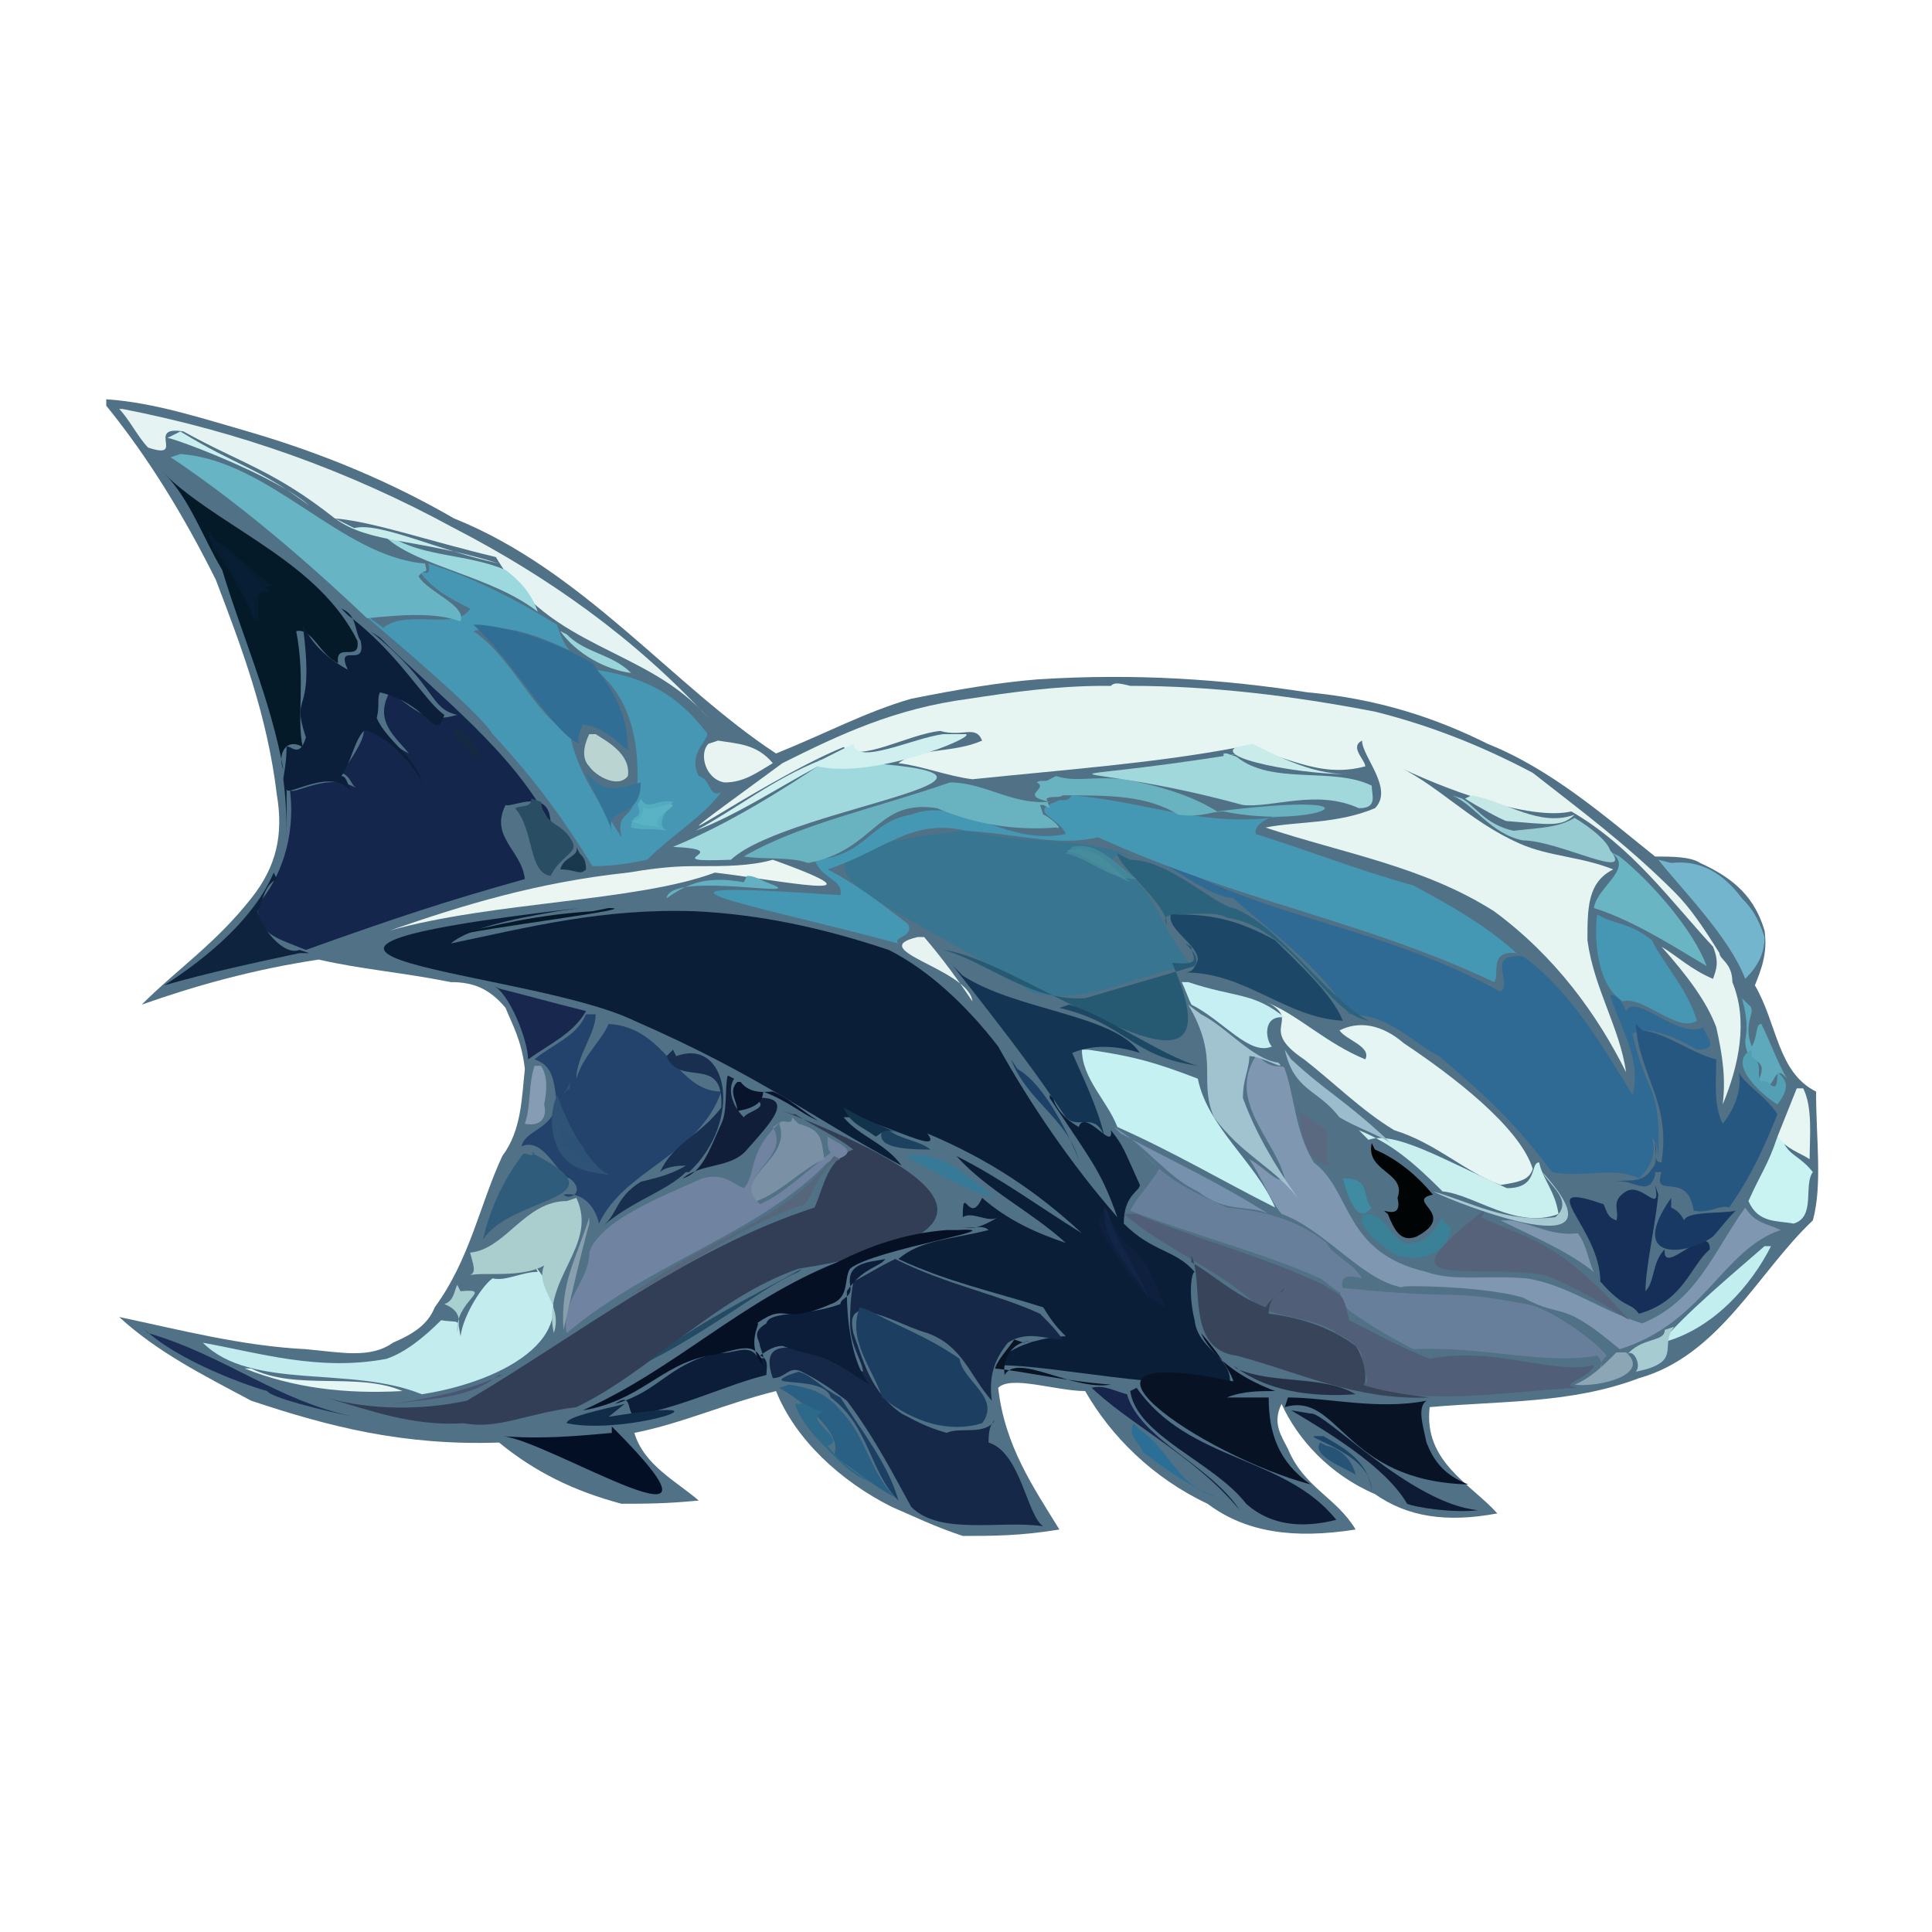 <svg xmlns="http://www.w3.org/2000/svg" width="600" height="600"><path fill="#507186" d="M33 124c15 1 30 6 44 10 24 7 45 16 64 27 40 16 68 52 100 73 15-6 28-13 42-17 15-3 27-5 39-6 31-2 58 0 84 4 22 2 40 8 56 16 20 8 37 23 52 35 5 0 11 0 14 2 11 5 17 11 20 21 1 7-1 12-3 17 7 12 7 27 19 33 0 15 2 29-1 40-17 16-29 42-54 49-21 8-43 7-65 9-2 17 13 24 21 33-16 3-28 1-38-6-14-6-24-17-29-28-3 6 0 10 2 14 5 12 15 15 21 25-19 3-34 1-46-8-17-8-30-21-38-35-9 0-23-5-27-1 2 18 11 31 19 44-12 2-21 2-30 2-9-3-15-6-22-9-16-8-30-21-36-36-16 4-29 10-44 13 3 10 13 15 20 21-10 1-17 1-24 1-15-4-27-10-38-19-30 1-53-5-77-13-15-8-29-15-41-26 19 4 38 9 58 10 11 1 20 3 27-2 7-3 11-6 13-11 11-15 14-32 21-47 6-8 6-18 7-27-1-9-4-14-6-19-5-6-10-8-17-8-15-3-28-4-41-7-20 3-38 8-55 14 11-11 23-19 34-33 8-10 10-20 8-32-3-25-11-46-19-67-10-20-21-38-34-54"/><path fill="#0A1E37" d="M180 282c-130 15-16 19 17 35 39 17 55 30 83 45-5-7-13-9-18-15 8-1 32 13 26 5 19 8 34 18 48 31-13-8-25-17-39-24 10 11 23 17 34 27-9-3-18-7-26-14-4 9-6-5-6 6 3-2 8 2 11 0-5 3-8 4-12 3 3 1 7-1 9 1-12 3-21 3-28 9 15 7 29 10 45 15 3 5 5 7 7 9-7 0-21 4-20 9 16 0 52 8 71 5 0-8-10-10-11-19-2-8-1-15 0-15-6-7-13-6-22-15 0-9 5-10 5-12-5-11-5-12-9-17 1 7-8-7-10-1-5-3-7-6-8-9l-1-1v1c14 21 16 23 21 37-14-16-27-35-37-53-10-13-22-24-34-30-21-7-40-11-60-12-29-1-52 5-76 10 7-6 28-9 33-10"/><path fill="#E6F5F2" d="M343 213c-15 0-29 2-42 4-23 3-40 11-58 20-56 41-8 6 19-5 5 5 20-4 30-5 7 2 11-2 13 3-9 4-19 2-26 7 8 1 15 4 23 5 29-3 57-5 83-10 14 2 24 10 39 6 0-2-5-6-1-8 0 5 10 15 4 21-12 5-24 4-34 6 24 8 49 12 71 26 19 14 32 32 41 50-2-14-10-26-12-41 0-10 0-18 8-22-10-4-20-4-29-8-16-7-26-19-40-25 16 8 43 18 56 15 19 11 31 28 44 42 2 5 1 7 0 10-7-3-11-7-16-10 8 9 14 17 17 25 2 9 3 16 2 24 5-12 8-26 3-38 0-6-4-7-4-9-5-8-9-14-14-19-15-15-30-26-44-37-17-9-33-15-49-19-26-5-51-8-76-8-4-1-5-1-6 0"/><path fill="#2F6A94" d="M359 267c8 4 16 11 24 12 10 9 27 21 36 36 13 0 21 10 28 13 14 12 23 20 35 36 10 2 19-2 27 2 5-5 5-9 4-13 2 3 2 5 2 7 1-24-4-20-8-39 5-3 15 2 20 5 8 0 2-5 2-7-8 4-21-11-24-5-1-2-2-5-5-5 3 10 10 20 7 31-10-16-19-32-34-43-12-1-3 8-7 11-36-20-70-22-105-41"/><path fill="#14264C" d="M115 196c21 17 18 24 27 26-10 3-13-2-21-7-5 9 2 14 6 19-6-3-9-7-14-7 0 3-4 9-7 13 3 1 3 4 5 5-9-6-21 3-21 0 2 15-3 28-10 36 0 9 5 10 15 14 28-10 43-15 68-22-1-9-11-13-6-23 2 1 14-6 14 6-12-23-35-40-53-58"/><path fill="#387590" d="M300 258c-76 8-20 22 20 50 18 5 33-6 50-8-12-15-9-22-25-33 4-3 5-1 7-1-19-7-35-3-55-9"/><path fill="#4598B4" d="M332 248c-1 1-3 0-4 1-9 3 1 5 3 10-19 4-33-12-48-6-13 2-14 13-30 14 2 6 9 6 8 11-73-5-31 2 18 15-2-2 5-2 3-6-9-7-17-13-25-17 18-6 26-16 43-12 16 1 29 5 41 2 44 20 83 26 123 45 2-2-2-10 7-9-10-9-21-15-32-21-18-5-33-11-49-16-1-4 8-7 11-6-25 5-44-4-68-6"/><path fill="#323E55" d="M246 346h1c6 4 13 7 18 11-8 3-9 11-12 18-40 13-74 40-108 60-14 3-30 3-44-1 14 4 27 9 43 8 11 2 19-3 35-5 23-11 43-34 69-43 64-10 52-27-5-49"/><path fill="#4597B3" d="M133 175c1 4-1 3-3 2 4 6 10 9 16 12-4 7-20 0-27 6-25-19 28 23 34 33 14 15 23 28 31 41 7 0 12-1 17-2 8-8 17-13 23-21-4 2-3-4-7-5-4-8 5-12 2-14-10-13-21-17-34-19 11 9 13 22 13 33 0 16-7 9-5 19-7-11-14-21-16-32-11-6-18-24-30-32 10-3 21 2 30 6-2-2-3-5-4-8-13-8-25-14-37-18"/><path fill="#162848" d="M276 392c-4 2-7 4-11 6-1 6-1 10-1 13 0 7 4 12 4 15-12-5-34-15-28 2 4 0 5-4 9-2 6 3 10 6 14 9 9 12 15 24 20 33 9 9 28 4 41 6-5-3-7-23-17-26 0-5 1-6 2-7-3 5-11 2-15 4-7-2-10-4-14-6-10-7-12-17-15-25-1-5 0-6 2-7 8 1 14 5 21 7 11 4 13 13 20 21-1-8 1-13 5-18 6-4 12-1 17-1-2-3-4-5-7-8-13-6-29-9-45-17"/><path fill="#23436C" d="M182 315c-3 7-10 9-16 14 6 2 6 7 7 14-2 8-10 8-11 13 7-3 11 9 15 10 5 4 0 7-2 5 6-1 10 4 11 9 8-17 31-21 38-41-14 0-17-20-35-21-2 5-8 10-10 17 0-7 6-14 6-20"/><path fill="#687F9C" d="m353 356 7 7c-3 5-7 9-9 13 21 8 41 13 59 21 3 2 6 5 6 4 1 3 1 4 3 6 7 5 14 9 20 12 22-1 40 5 57 2 1 1 2 3 1 4 0-2 1-3 2-4-4-5-18-15-25-16-27-5-17-1-57-5-1-4 2-4 6-3-3-5-9-7-11-11-10-8-21-10-31-11-13-6-19-9-27-18"/><path fill="#7F97B1" d="M390 328c-9 14 6 26 9 38-2 2-7-4-11-6 4 6 6 12 10 17 14 5 26 22 39 23-9-1 23-1 36 3 13 7 11 0 30 16 26-8 32-31 50-37-4-2-8-2-11-7-10 14-15 29-32 36-13-4-23-12-36-14-12-1-23 1-31-2-26-6-23-25-35-34-6-10-6-21-9-29 0-2-4 1-8-4"/><path fill="#E4F5F3" d="M393 311c12 6-3 8 12 18 9 7 18 16 28 22 13 4 22 13 33 17 7-1 9-2 10-5-4-13-25-29-40-39-7-6-14-7-20-4 2 3 10 5 8 9-12-5-20-13-29-17"/><path fill="#505F77" d="M349 377c13 11 29 17 41 28 4 4 19 4 25 9 4 2 7 4 8 7-1 5 4 8 0 9 20 7 45 2 67 1-7-1 4-3 5-7-13 3-31-6-51-2-10-4-17-8-25-12-2-9-2-7-8-11-19-9-39-14-58-22"/><path fill="#041A29" d="M51 147c8 8 12 20 18 30 6 20 15 40 19 62-2-5 1-10 6-7-2-10 1-20-2-36 5-1 7 7 13 10-1-7 7 0 6-7-12-24-40-34-58-50"/><path fill="#255781" d="M508 318c1 16 11 24 8 43-3 0-1-4-2-6 0 3 1 6-1 8-3 5-8 3-11 4 5-1 10 5 12-2v-1h2c-3 9 8-1 10 12 5 1 8-2 11-1 7-10 11-19 15-29-4-6-10-9-12-13 1 5-1 11-5 16-3-6-2-14-2-20-8-2-15-8-23-9"/><path fill="#C2ECEE" d="M167 395c-5 0-10 3-14 2-3 2-9 11-10 18-1-6 0-4-6-5-5 5-11 10-17 12-21 4-40-2-57-5 15 15 46 7 68 16 26-4 53-19 35-40"/><path fill="#E5F4F2" d="M37 127c3 3 6 9 9 12 12 4-1-7 11-5 18 10 28 12 47 27 12 1 29 7 50 12 17 29 47 28 66 50-23-25-50-44-79-59-33-18-67-30-103-37"/><path fill="#7084A2" d="M243 348c-11 9-8 17-12 21-3-1-6-5-13-3-11 5-32 13-35 23 0 9-9 15-7 25 26-22 60-31 81-53 11-3 5-5 0-8 0 2 0 4 1 5-8 6-15 13-22 16-9-9 10-14 4-24"/><path fill="#66B4C4" d="M53 142c21 14 42 32 61 50 10-1 21-2 29 1 2-5-10-9-13-14 2-3 3 0 2-4-26-2-48-32-76-34"/><path fill="#0B1F3A" d="M106 189c5 2 4 7 6 10 2 9-8 0-4 9-7-4-11-8-14-14 4 30-4 20 1 35-2 7-5 2-6 3 0 5-1 9-1 10 1 8 1 14 1 20v-17c0 3 15-8 21 2-2-2-2-6-4-6 3-4 4-11 7-14 6 0 16 11 18 16-2-8-11-13-14-20 1-4 0-6 1-8 16 4 17 16 20 7-6-4-14-19-30-31"/><path fill="#69B3C1" d="M326 242c-1 1-3 0-4 1 4 2-6 4 4 6-12 1-20-6-31-6-23 8-47 13-64 23 7 1 14 0 20 2 21-4 21-20 40-17 12 5 24 7 37 6 3 1-3-4-4-4l-1-3h1l2 1-1-3c2-1 4 0 5-1 15 0 26 0 36 6 7 1 10-1 14-1 29 6 54-7-2 0-8-5-18-8-29-10-10-1-15 1-21-1"/><path fill="#C5F1F3" d="M336 326c0 9 8 16 11 24 18 8 33 17 49 25-6-14-21-25-24-40-13-5-20-7-34-9"/><path fill="#38445A" d="M370 390c4 8-2 29 14 31 19 5 37 14 60 13-8-1-15-2-21-4 2 1 1-8-2-12-8-6-18-9-27-10 0-6 4-6 5-8-2 2-4 3-6 6-10-4-16-10-23-14"/><path fill="#A0D9DD" d="M257 236c-15 10-31 20-48 27 21 1-7 5 18 4 18-17 117-27 26-31"/><path fill="#1C3E61" d="M267 406c-4 10 4 19 7 28 10 8 21 11 31 8 6-8-6-13-7-20-10-7-19-10-28-15"/><path fill="#0C1D39" d="M275 391c-5 1-12 1-11 8 1 4-3 4-3 6-11 4-22 2-23 6-5 3-2 5-2 7l1 3v1l-2-1c-3-4-8 0-12-1-16 4-18 12-32 16 7-5 2 7 9 3 14-3 26-9 38-12 0-2 1-5-2-6 4-3 6-3 7-3 15 5 10 1 27 12-5-6-7-18-7-29 4-6 8-7 11-9"/><path fill="#1D4767" d="M364 283c-3 5 8 10 8 15-1 3-2 4-4 4 19 0 31 14 49 15-3-8-14-18-21-25-11-6-19-8-30-8"/><path fill="#133452" d="M296 300c19 24 27 35 35 47 4 4 9-2 12 6-2-9-7-19-10-26 7-3 15-2 21 0-8-12-38-13-55-24"/><path fill="#152F58" d="M514 368c2 10-4-1-9 2s-2 6-3 9c-3-1-3-3-4-5-23-8-1 7-1 24 8 9 9 6 12 10 14-4 16-15 22-20 0-9-15 9-14 0-4 4-3 10-6 13 0-7 3-20 4-30"/><path fill="#316E95" d="M147 194c13 12 25 34 33 37-1-1 0-4 1-6 7 1 10 5 14 8 0-12-5-19-11-27-12-7-25-11-35-12"/><path fill="#A0D8DC" d="M385 234c-68 11-54 1 1 16 9 1 23-5 36 1 6 0 4-4 4-7-12-6-31 0-42-9l-3-1h-1v1"/><path fill="#071225" d="M373 414c7 8 10 14 10 15-62-13-10 23 24 32-10-7-13-16-13-27h-13c5-2 10-2 15-2-8-3-17-8-22-16"/><path fill="#051024" d="M294 382c-13 1-24 5-34 10-30 12-50 33-79 46 18-3 24-14 39-17 8-1 15-6 17 3-6-7 0-14-2-13 10-7 7 1 23-6 6-2 4-8 6-11 7-6 53-13 33-12"/><path fill="#0D1A36" d="M351 432c2 14 26 22 36 35 9 8 20 7 28 5-16-20-46-18-62-41"/><path fill="#AACECE" d="M176 373c-13 0-19 15-30 16 1 4 2 6 0 7 4-1 16 1 23-3-3 7 6 12 3 21-4-17 14-27 7-42"/><path fill="#081325" d="M399 437c17-5 18 23 57 24-8-3-11-8-13-13-1-5-3-11 0-13-15 3-31-1-43-1"/><path fill="#4597B4" d="M496 284c-1 8 0 22 8 27 6-2 17 10 23 6-3-10-10-17-14-25-6-5-11-5-15-7"/><path fill="#EBF6F3" d="M215 269c-7 0-14 1-20 2-28 3-51 10-74 18 32-9 77-9 101-18 18 2 57 10 18-4-7 2-15 2-23 2"/><path fill="#265A72" d="M368 293c1 1 5 4 3 7-13 4-24 7-34 10-17 1-30-11-44-15 25 3 95 59 71 4 10 1 6-2 6-5"/><path fill="#556279" d="M462 375c-35 27-7 17 18 21 10 4 18 9 26 14-23-26-32-25-46-32"/><path fill="#A1C2CF" d="M369 312c10 17 3 23 8 35 9 12 18 15 26 25-7-10-13-20-17-31 0-6 2-9 2-13 4 0 12 5 9 2-8-1-16-11-24-15"/><path fill="#73B5CC" d="M515 267c8 10 22 24 27 37 4-4 6-8 6-13-2-6-4-9-7-12-6-8-13-12-22-11"/><path fill="#CAEFEF" d="M422 351c10 4 17 10 26 19 10 1 23 12 36 7-1-7-5-11-6-16-3 0 0 8-10 8-20-9-35-18-43-15"/><path fill="#6AB5C4" d="M499 264c10 5-3 11-4 18 13 4 28 14 35 18-4-11-17-26-27-34"/><path fill="#030F25" d="M190 445c-11 1-22 2-34 1 14 1 79 42 34-3"/><path fill="#2C637C" d="M347 265c0 4 18 18 15 23 1-1-2-3 2-4 6 0 14-1 17 1 21 3 31 30 44 32-14-8-28-30-42-35-6-1-20-15-32-15"/><path fill="#C9F2F2" d="M552 353c-3 9-5 11-9 20 3 7 9 6 14 7 7-2 3-12 6-16-4-5-7-5-9-9"/><path fill="#2F5C7A" d="M166 358c-1 2-3-1-4 1-6 8-10 17-12 26 9-14 45-12 15-27"/><path fill="#0E233D" d="M85 271c-6 14-20 26-34 35 14-4 28-7 42-10h3l-3-1c-5 2-12-7-13-12 2-4 2-8 6-10"/><path fill="#C5EFF3" d="M367 305c1 2 2 5 3 7 10 5 18 16 25 13-2-2-3-10 4-9-10-8-15-6-30-11"/><path fill="#192F50" d="m209 326-2 2c4 10 18-1 17 16-7 9-15 11-19 20 2-2 7-2 8-2-5 3-10 4-14 5-8 5-7 10-12 14 9-8 20-11 26-17h3-2c17-16 12-42-4-36"/><path fill="#7A90A5" d="M246 347c0 3-3 0-4 2 4 11-14 16-7 24 8-3 14-10 21-13-1-7-1-9-8-11"/><path fill="#296084" d="M242 431c7 4 20 14 17 21 7 5 13 10 19 13-8-8-9-19-17-27-5-6-10-7-16-8"/><path fill="#18274E" d="M153 306c5 2 11 17 11 23 7-5 14-8 18-15-12-3-19-5-27-7"/><path fill="#101E3A" d="M226 334c-1 4 0 11-2 15-4 9-6 15-12 17 6-5 15-3 20-9 7-8 16-17 2-16 6 3-2 4-3 6-4-4-5-9-3-12"/><path fill="#010405" d="M426 355c-2 9 11 9 8 17 2 8-7 2-3 5 2 5 4 9 9 7 13-7-4-11 5-13-5-6-11-11-18-14"/><path fill="#C2EEEF" d="M548 387c-8 7-26 22-32 30 16-4 28-18 34-30"/><path fill="#0D1B34" d="M401 438c10 6 29 17 36 29 2 1 14 3 22 2-21-2-48-31-52-30"/><path fill="#97CCD2" d="M451 247c7 3 12 12 22 14 11 0 35 13 27 3-1-3-6-7-11-10-5 3-10 3-19 4-9-2-12-8-16-10"/><path fill="#294D62" d="M165 248c0 3-3 2-5 3 6 7 4 20 11 21 3-6 8-7 7-10-3-7-9-5-10-13"/><path fill="#CFF0EF" d="M293 228c-9 1-27 10-28 3l-10 5c-15 6-26 15-39 22 13-5 25-13 38-20 17 4 49-9 46-10"/><path fill="#9CD9DE" d="M120 167c10 9 33 12 47 23-2-6-6-10-10-13-12-5-25-4-35-10"/><path fill="#E8F4F1" d="M220 231c-3 3-1 11 5 12 6 0 10-3 15-6-5-6-11-6-17-7"/><path fill="#183963" d="M519 372c-14 20 5 18 13 12 1-1 4-5 7-8-4 1-15 0-16 3-1-2-2-3-4-4"/><path fill="#7591AD" d="M346 350c10 6 17 16 26 20 9 7 16 4 22 7-16-10-29-16-46-25"/><path fill="#3A8197" d="M426 377c-8 0 1 9 8 13 8 2 14-1 16-6 2-4-2-3-2-6-3 5-6 9-12 8-5-3-7-9-9-8"/><path fill="#0E203D" d="M343 375c11 22 8 4 19 31-9-4-17-18-21-26"/><path fill="#071D31" d="M65 167c7 3 13 11 20 15-7 0-4 8-5 11-5-8-8-16-14-23"/><path fill="#2F5376" d="M173 340c3 9 11 24 17 25-6-1-12-1-16-7-3-5-3-11-2-15"/><path fill="#BAD5D1" d="M183 228c-1 2-3 7 0 10 2 3 9 7 12 3 1-7-7-11-10-13"/><path fill="#9ABCCC" d="M399 326c3 13 10 12 17 21 5 3 11 5 16 8-15-14-19-15-31-26"/><path fill="#1B2E56" d="M44 412c11 11 35 19 39 20 1 2 17 6 27 8-24-5-40-19-64-26"/><path fill="#E7F6F3" d="m558 338-6 15c3 4 7 5 10 7 0-7 1-16-2-22"/><path fill="#347499" d="M182 240c2 6 6 12 8 18-2-8 9-3 9-15-7 2-11 3-15-1"/><path fill="#15254B" d="M338 430c12 12 33 22 47 39-9-14-31-22-35-36-4-1-7-3-11-2"/><path fill="#57677B" d="M259 359c-16 21-37 24-63 43 19-9 35-22 54-28 4-6 5-12 11-14"/><path fill="#102C49" d="M194 436c-8 2-18 4-18 6 19 4 57-9 13-2"/><path fill="#7F96AF" d="M466 379c10 5 20 9 29 16-2-4-2-8-5-12-8 1-14-3-21-4"/><path fill="#1D4863" d="M329 313c21 5 22 15 43 18-11-3-29-16-40-19"/><path fill="#869BB4" d="M166 331c-2 6-1 12-3 18 5 1 7-2 6-6 1-5 1-9-1-12"/><path fill="#5FA9BC" d="M541 310c1 4 2 8 1 13 0 9 8 4 4 13 6 5 4-7 9-1-3-5-5-11-8-17-2 0-1 4-3 7-3-8 2-11-1-13"/><path fill="#081E34" d="M65 165c6 9 11 18 14 28 1-4-2-11 5-9-7-7-12-12-19-17"/><path fill="#5A697F" d="M403 343c2 6 0 17 10 19-2-3 0-8-1-11-6-4-4-3-9-6"/><path fill="#C5E7E5" d="M455 248c3 2 12 7 13 7 13 1 17 2 21-2-11 4-21-4-32-6"/><path fill="#2B6F96" d="M352 442c-2 4 2 6 3 9 8 6 15 11 23 14-12-3-15-15-24-21"/><path fill="#E5F7F5" d="M76 425c15 6 31 8 49 7-14-6-33 0-47-7"/><path fill="#53ABBF" d="M199 248c2 4 5 0 10 1-3 4-5 7-2 9-5-1-7 0-11-1 0-5 4-2 2-7"/><path fill="#43879A" d="M333 263c8-2 14 6 20 10-9 0-14-6-22-8"/><path fill="#367A97" d="M279 358c10 5 19 11 30 14-8-6-16-15-28-13"/><path fill="#253046" d="M383 424c10 8 24 10 38 9-10-6-26-3-37-8"/><path fill="#E6F3F1" d="M285 291c-17 4 16 10 17 20-4-6-9-13-15-20"/><path fill="#254A63" d="M249 394c-16 9-33 17-48 29 20-10 37-24 47-28"/><path fill="#A6CBD1" d="M517 413c0 4-7 2-12 8 2-3 5 3 3 5 15-3 7-8 12-14"/><path fill="#8CA6B6" d="M502 420c-4 4-8 8-13 10 7 1 24-3 16-10"/><path fill="#1C4064" d="M245 427c-9 4 11 0 13 7 12 9 12 23 21 32-3-11-11-21-18-32-6-3-9-7-13-8"/><path fill="#539FB3" d="M544 326c-8 4 3 14 8 17 3-4 4-7 0-10 0 9-3 1-5 3-2-3 1-5-3-8"/><path fill="#63B0C2" d="M231 274c-11-2-17 0-24 5 1-9 48 1 31-5-4-2-5-2-6-2"/><path fill="#C9ECEB" d="M384 232c-8 4 29 10 39 8-12 2-24-4-34-9"/><path fill="#061929" d="M184 283c-16 1-30 4-45 8 12-3 62-9 50-9"/><path fill="#112546" d="M343 375c-1 12 10 20 14 29-3-9-12-21-13-28"/><path fill="#08142B" d="M229 336c-3 3 0 6 0 9 7-1 8-4 8-6 8 3 12 7 17 9-5-3-9-7-14-9-2 0-7 1-10-3"/><path fill="#C7ECEB" d="M104 161c11 8 25 6 51 14-19-4-37-13-45-11"/><path fill="#2D6989" d="M247 436c0 2 4 8 7 11 6 6 10 11 16 13-5-3-10-7-13-11 7-2-10-9 0-11-4 1-6-2-7-2"/><path fill="#A7CAD2" d="M479 364c2 4 10 9 4 14-15 2-27-5-38-8 8 4 62 25 34-6"/><path fill="#3F8BA1" d="M417 366c3 11 6 13 9 9-3-2 0-9-8-9"/><path fill="#2D5277" d="M177 336c-1 3-5 7-3 10 0 5 0 9 1 10 3 1 9 6 5 7 6-7-4-10-6-14-1-6 0-9 3-11"/><path fill="#255477" d="M410 448c-3 4 8 8 11 10-1-4-4-8-9-9"/><path fill="#5AB3C5" d="M199 248c2 4 0 7-3 7 5 2 6 1 9 2-3-3 3-5 4-7-2-1-6 2-9 1"/><path fill="#1D4166" d="M314 329c5 13 17 18 21 31-2-5-10-23-19-28"/><path fill="#9AD5DB" d="M174 196c5 7 14 12 22 13-6-6-14-6-20-12"/><path fill="#88A0AD" d="M183 378c-4 13-9 20-8 35 3-13 5-22 8-33"/><path fill="#468C9D" d="M331 264c7 2 13 7 20 10-5-4-11-12-18-10"/><path fill="#A8D0D1" d="M142 399c-1 2-1 5-4 6 5 2 5 5 4 9-1-10 12-14 1-13"/><path fill="#CBEFEE" d="M52 136c2 0 34 12 44 21-16-12-22-12-40-23"/><path fill="#081324" d="M315 416c-2 3-5 6-6 9 10 1 22 4 36 5-12 2-29-10-33-3-1-6 4-12 10-10-1 0-3-1-4 0"/><path fill="#1C4569" d="M408 446c-1 1 18 6 18 17-1-9-8-13-15-17"/><path fill="#1C4260" d="M274 351c-2 5 5 6 15 6-4-3-9-3-13-6"/><path fill="#132A42" d="M141 226c5 1 7 7 9 10-5-3-6-5-9-7"/><path fill="#19374D" d="M179 263c1 3-4 3-5 7 5 0 6 2 8 0 0-3-1-4-2-5"/><path fill="#495572" d="M156 427c-11 5-21 7-34 9 15-2 24-2 33-9"/><path fill="#13324C" d="M262 344c2 5 6 6 10 9 3-2 3-3 9 0-6-3-12-5-17-8"/></svg>